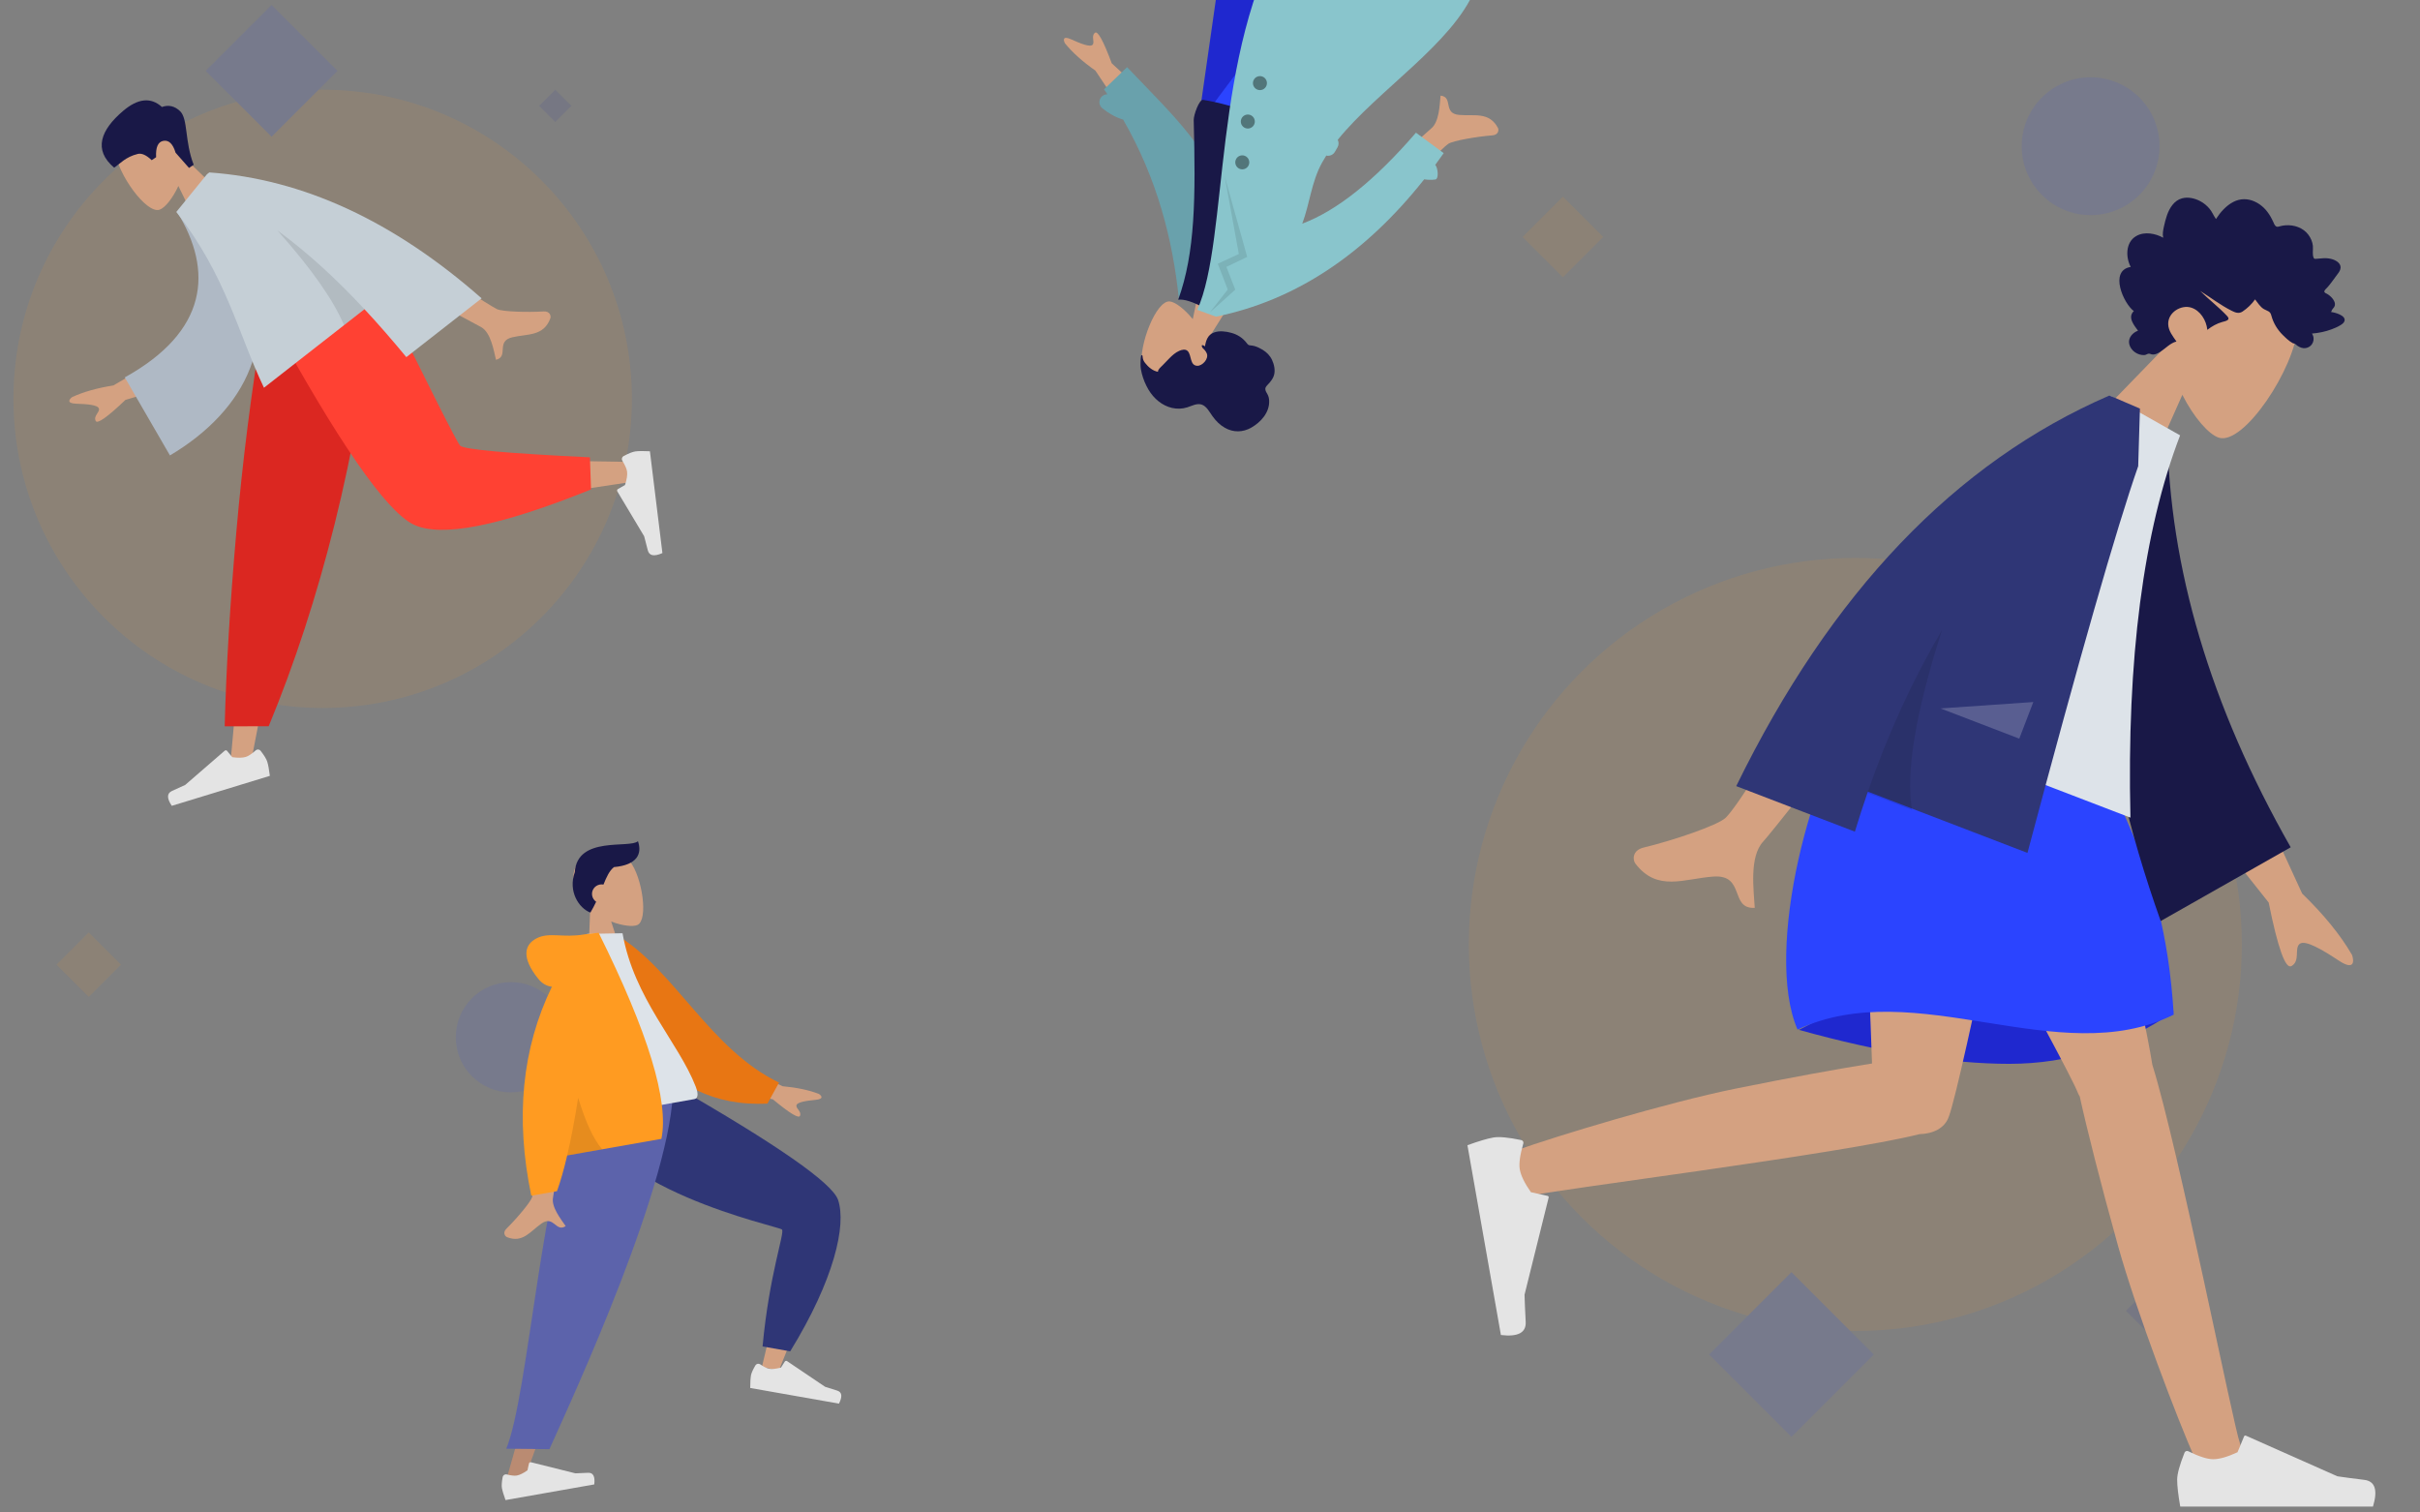 <?xml version="1.0" encoding="UTF-8"?>
<svg width="1440px" height="900px" viewBox="0 0 1440 900" version="1.1" xmlns="http://www.w3.org/2000/svg" xmlns:xlink="http://www.w3.org/1999/xlink">
    <rect x="0" y="0" width="1440" height="900" fill="#808080" stroke="none"/>
    <!-- Generator: Sketch 52.5 (67469) - http://www.bohemiancoding.com/sketch -->
    <title>hero</title>
    <desc>Created with Sketch.</desc>
    <g id="hero" stroke="none" stroke-width="1" fill="none" fill-rule="evenodd">
        <g id="Background" opacity="0.1" transform="translate(1104, 450.5) scale(1, -1) translate(-1104, -450.5) translate(874, 46)">
            <circle id="Oval" fill="#FF9B21" cx="230" cy="293" r="230"></circle>
            <circle id="Oval" fill="#2B44FF" cx="370" cy="768" r="41"></circle>
            <polygon id="Polygon" fill="#2B44FF" points="192 0 241 49 192 98 143 49"></polygon>
            <polygon id="Polygon" fill="#FF9B21" points="56 690 80 714 56 738 32 714"></polygon>
            <polygon id="Polygon" fill="#2026A2" points="403 63 415 75 403 87 391 75"></polygon>
        </g>
        <g id="Background" opacity="0.1" transform="translate(8, 3)">
            <ellipse id="Oval" fill="#FF9B21" cx="184" cy="234.328" rx="184" ry="183.943"></ellipse>
            <ellipse id="Oval" fill="#2B44FF" cx="296" cy="614.21" rx="32.8" ry="32.79"></ellipse>
            <polygon id="Polygon" fill="#2B44FF" points="153.6 0 192.8 39.188 153.6 78.376 114.4 39.188"></polygon>
            <polygon id="Polygon" fill="#FF9B21" points="44.8 551.829 64 571.023 44.8 590.218 25.6 571.023"></polygon>
            <polygon id="Polygon" fill="#2026A2" points="322.4 50.384 332 59.981 322.4 69.578 312.8 59.981"></polygon>
        </g>
        <g id="Hero-Image" transform="translate(191.752, 215.127) rotate(-17) translate(-191.752, -215.127) translate(20.752, -11.873)">
            <g id="Head/Front/Short-2" transform="translate(118.428, 76.052) scale(-1, 1) rotate(17) translate(-118.428, -76.052) translate(44.928, 19.552)">
                <g id="Head" stroke-width="1" transform="translate(58.368, 33.683)" fill="#D4A181">
                    <path d="M8.931,37.475 C3.95,31.598 0.579,24.396 1.142,16.326 C2.765,-6.927 34.965,-1.811 41.228,9.924 C47.492,21.66 46.748,51.429 38.653,53.527 C35.424,54.363 28.547,52.314 21.548,48.073 L25.941,79.317 L0,79.317 L8.931,37.475 Z"></path>
                </g>
                <path d="M65.305,76.392 C62.049,61.831 52.774,51.905 54.19,45.397 C55.135,41.059 57.652,38.361 61.741,37.303 C63.857,28.701 70.679,25.043 82.207,26.327 C99.5,28.254 110.055,35.473 105.497,51.358 C101.307,51.358 96.249,49.835 89.254,52.445 C87.035,53.273 85.448,55.841 84.493,60.149 L81.332,60.149 C78.264,55.036 75.24,53.158 72.258,54.513 C69.276,55.868 68.598,59.159 70.224,64.387 L68.667,76.392 L65.305,76.392 Z" id="Hair" fill="#191847"></path>
            </g>
            <g id="Bottom/Standing/Jogging" transform="translate(179.5, 324.5) scale(-1, 1) translate(-179.5, -324.5) translate(17, 195)">
                <polygon id="Leg" fill="#D4A181" points="140.833 0 221.332 134.622 281.683 248.434 294.682 248.434 193.563 5.51635214e-13"></polygon>
                <g id="Accessories/Shoe/Flat-Sneaker" transform="translate(270.833, 215.653)" fill="#E4E4E4">
                    <path d="M2.961,27.14 C1.708,30.434 1.082,32.892 1.082,34.514 C1.082,36.452 1.407,39.281 2.057,43 C4.32,43 24.662,43 63.082,43 C64.668,37.791 63.752,34.979 60.336,34.564 C56.919,34.148 54.081,33.773 51.821,33.439 L23.377,20.84 C22.872,20.616 22.281,20.844 22.057,21.349 C22.054,21.356 22.051,21.363 22.048,21.371 L20.193,25.842 C17.03,27.308 14.46,28.041 12.482,28.041 C10.846,28.041 8.574,27.372 5.667,26.034 L5.667,26.034 C4.663,25.572 3.475,26.011 3.014,27.015 C2.995,27.056 2.977,27.098 2.961,27.14 Z" id="shoe"></path>
                </g>
                <path d="M264.922,230.21 L289.99,222.624 C279.007,189.78 265.545,153.636 249.606,114.192 C233.666,74.749 216.548,36.685 198.25,2.84217094e-14 L127.448,2.84217094e-14 C147.791,46.404 169.357,88.569 192.146,126.493 C214.936,164.417 239.194,198.99 264.922,230.21 Z" id="Pant" fill="#DB2721"></path>
                <path d="M135.543,2.84217094e-14 C127.945,47.307 113.292,107.748 111.909,109.613 C110.987,110.856 77.797,121.982 12.339,142.989 L15.147,154.455 C93.205,143.189 134.336,134.448 138.538,128.233 C144.84,118.91 176.311,45.258 188.5,2.84217094e-14 L135.543,2.84217094e-14 Z" id="Leg" fill="#D4A181"></path>
                <path d="M35.349,133.077 L40.295,151.544 C98.678,156.666 134.45,152.965 147.613,140.441 C160.775,127.916 175.776,81.103 192.616,-1.13686838e-13 L125.101,-1.13686838e-13 C114.432,66.412 108.467,101.012 107.207,103.8 C105.946,106.588 81.994,116.347 35.349,133.077 Z" id="Pant" fill="#FF4133"></path>
                <g id="Accessories/Shoe/Flat-Sneaker" transform="translate(26.542, 166.887) rotate(80) translate(-26.542, -166.887) translate(-6.5, 145.213)" fill="#E4E4E4">
                    <path d="M2.961,27.14 C1.708,30.434 1.082,32.892 1.082,34.514 C1.082,36.452 1.407,39.281 2.057,43 C4.32,43 24.662,43 63.082,43 C64.668,37.791 63.752,34.979 60.336,34.564 C56.919,34.148 54.081,33.773 51.821,33.439 L23.377,20.84 C22.872,20.616 22.281,20.844 22.057,21.349 C22.054,21.356 22.051,21.363 22.048,21.371 L20.193,25.842 C17.03,27.308 14.46,28.041 12.482,28.041 C10.846,28.041 8.574,27.372 5.667,26.034 L5.667,26.034 C4.663,25.572 3.475,26.011 3.014,27.015 C2.995,27.056 2.977,27.098 2.961,27.14 Z" id="shoe"></path>
                </g>
            </g>
            <g id="Body/Long-Sleeve" transform="translate(165.5, 198) scale(-1, 1) rotate(21) translate(-165.5, -198) translate(27, 97)">
                <path d="M207.75,70.55 L250.472,64.732 C259.018,59.986 266.88,56.774 274.058,55.094 C276.078,55.035 279.291,55.768 274.504,59.752 C269.717,63.736 264.86,68.143 265.713,70.27 C266.566,72.396 271.018,71.605 271.755,74.875 C272.247,77.055 265.022,77.409 250.08,75.938 L215.415,89.658 L207.75,70.55 Z M73.545,80.422 L97.239,80.51 C71.258,138.878 57.712,169.439 56.599,172.192 C54.095,178.387 59.393,187.821 61.659,192.891 C54.28,196.187 55.066,183.979 45.757,188.302 C37.26,192.249 30.796,199.399 20.98,193.352 C19.773,192.609 18.45,189.809 21.646,187.622 C29.607,182.172 41.08,172.634 42.63,169.494 C44.744,165.213 55.049,135.522 73.545,80.422 Z" id="Skin" fill="#D4A181"></path>
                <path d="M133.611,10.453 L152.199,10.065 C160.347,50.775 187.41,74.572 242.148,60.926 L254.154,113.219 C202.86,124.451 155.547,107.697 141.311,52.371 C137.626,38.048 134.396,23.09 133.611,10.453 Z" id="Clothes-Back" fill="#AFB9C5" transform="translate(193.882, 63.292) rotate(5) translate(-193.882, -63.292) "></path>
                <path d="M129.293,0.017 L157.4,6.444 C157.4,54.707 172.8,85.499 180.699,120.984 L104.788,120.984 C103.719,133.245 103.062,145.848 102.72,158.791 L45.88,158.791 C58.76,90.375 85.946,37.444 127.437,0 L129.278,0 L129.293,0.017 Z" id="Clothes" fill="#C5CFD6"></path>
                <path d="M116.765,52.13 C114.808,82.205 115.959,105.156 120.216,120.984 L104.788,120.984 C106.906,96.694 110.644,73.743 116.765,52.13 Z" id="Shade" fill-opacity="0.1" fill="#000000"></path>
            </g>
        </g>
        <g id="Hero-Image" transform="translate(874, 27)">
            <g id="Head/Front/Rad" transform="translate(439.237, 161.775) rotate(32) translate(-439.237, -161.775) translate(302.102, 57.053)">
                <g id="Head" stroke-width="1" transform="translate(108.952, 62.476)" fill="#D4A181">
                    <path d="M16.67,69.51 C7.373,58.609 1.081,45.251 2.132,30.282 C5.162,-12.848 65.268,-3.36 76.959,18.408 C88.651,40.176 87.262,95.393 72.151,99.283 C66.125,100.835 53.288,97.034 40.222,89.168 L48.423,147.121 L0,147.121 L16.67,69.51 Z"></path>
                </g>
                <path d="M192.496,78.401 C194.06,76.853 194.913,74.643 195.651,72.545 C196.417,70.365 197.162,68.163 197.671,65.894 C198.688,61.361 198.697,56.148 195.46,52.628 C192.864,49.806 188.968,48.54 185.372,48.265 C182.977,48.081 180.517,48.416 178.22,49.17 C175.942,49.918 173.978,51.409 171.77,52.334 C171.685,47.449 170.848,42.338 168.367,38.167 C165.979,34.154 162.173,31.902 157.838,31.306 C153.388,30.694 148.995,31.734 145.011,33.886 C144.014,34.425 143.026,34.989 142.081,35.628 C141.289,36.163 140.466,36.808 139.537,37.025 C138.502,37.268 137.988,36.671 137.315,35.916 C136.526,35.031 135.637,34.252 134.696,33.561 C130.537,30.507 125.079,29.251 120.259,31.082 C118.039,31.925 115.88,33.358 114.373,35.332 C113.03,37.091 112.073,39.882 110.219,41.108 C109.433,41.629 108.877,40.939 108.161,40.43 C107.086,39.664 106.06,38.819 104.971,38.074 C103.442,37.028 101.786,36.245 100.013,35.836 C97.418,35.236 93.831,35.376 93.089,38.772 C92.811,40.047 93.024,41.411 93.114,42.696 C93.238,44.461 93.367,46.225 93.52,47.987 C93.636,49.325 93.784,50.617 94.036,51.93 C94.171,52.631 94.593,53.936 94.293,54.637 C93.917,55.514 92.183,55.016 91.442,55.046 C89.979,55.107 88.51,55.363 87.157,55.987 C86.108,56.471 85.006,57.183 84.563,58.384 C84.291,59.121 84.363,59.879 84.491,60.637 C84.646,61.548 84.469,62.031 84.354,62.949 C82.389,61.983 75.579,59.835 74.722,63.353 C74.437,64.524 75.087,65.848 75.582,66.836 C76.452,68.568 77.591,70.152 78.756,71.662 C81.187,74.813 84.088,77.53 87.21,79.855 C83.553,81.479 82.598,86.269 85.764,89.124 C87.163,90.384 89.043,90.664 90.806,90.584 C91.452,90.554 92.382,90.306 92.89,90.419 C93.164,90.479 93.456,90.711 93.835,90.736 C96.324,90.907 99.134,90.308 101.567,89.756 C105.902,88.773 110.007,86.721 113.359,83.596 C114.219,82.795 114.929,82.333 116.086,82.345 C117.1,82.355 118.095,82.633 119.109,82.659 C121.789,82.727 124.207,81.418 126.696,80.547 C126.849,83.906 127.806,87.606 129.182,90.628 C130.304,93.092 132.646,93.451 134.949,93.667 C142.31,94.359 149.697,93.586 157.068,93.597 C149.933,95.208 142.56,95.872 135.488,97.767 C132.292,98.624 134.733,100.776 136.1,102.268 C138.35,104.724 140.024,107.768 141.184,110.975 C144.675,106.43 150.844,103.436 156.31,104.832 C162.349,106.374 166.601,114.532 162.74,120.397 C160.498,123.801 156.449,125.116 153.08,126.578 C155.708,129.308 156.344,133.339 157.926,136.734 C158.706,138.409 159.801,140.302 161.546,140.886 C162.191,141.102 162.948,141.12 163.457,141.646 C164.088,142.297 164.238,143.024 165.044,143.583 C168.258,145.816 173.28,145.644 176.129,142.73 C178.706,140.096 178.035,135.927 175.883,133.255 C179.309,131.829 185.55,129.995 184.188,124.664 C191.611,124.172 209.633,112.147 199.671,103.36 C205.138,100.274 210.161,92.731 206.649,86.081 C203.945,80.961 197.656,78.672 192.496,78.401" id="hair" fill="#191847" transform="translate(141.235, 87.668) scale(-1, 1) translate(-141.235, -87.668) "></path>
            </g>
            <g id="Bottom/Standing/Skirt" transform="translate(0, 388.827)">
                <path d="M196.439,196.99 C244.818,210.466 286.557,217.203 321.658,217.203 C356.758,217.203 389.361,206.827 419.467,186.075 C372.124,172.244 333.135,165.329 302.5,165.329 C271.865,165.329 236.511,175.882 196.439,196.99 Z" id="Skirt-Shadow" fill="#1F28CF"></path>
                <path d="M363.538,236.626 C363.072,235.928 362.678,235.168 362.365,234.345 C355.899,217.315 252.319,33.59 242,0 L358.616,0 C366.462,25.539 401.774,185.807 406.744,217.783 C422.424,268.222 454.708,431.574 458.83,442.89 C463.165,454.795 438.771,467.197 432.27,452.561 C421.926,429.274 397.281,364.838 386.307,325.494 C376.019,288.608 367.642,255.425 363.538,236.626 Z" id="Leg" fill="#D4A181"></path>
                <path d="M268.13,259.058 C220.775,270.977 47.561,292.524 35.674,295.904 C23.447,299.38 12.725,274.281 27.839,268.844 C51.889,260.193 118.155,240.204 158.332,232.047 C190.648,225.486 220.137,220.132 239.936,216.997 C238.258,161.615 230.591,28.706 235.617,1.42108547e-14 L338.8,1.42108547e-14 C333.981,27.527 293.244,228.379 285.672,248.484 C283.269,255.661 276.1,258.833 268.13,259.058 Z" id="Leg" fill="#D4A181"></path>
                <g id="Accessories/Shoe/Flat-Sneaker" transform="translate(49.408, 315.303) rotate(80) translate(-49.408, -315.303) translate(-12.1, 275.137)" fill="#E4E4E4">
                    <path d="M6.417,48.935 C3.495,56.251 2.033,61.611 2.033,65.014 C2.033,68.666 2.644,73.994 3.866,81 C8.119,81 46.346,81 118.546,81 C121.526,71.188 119.805,65.891 113.385,65.108 C106.964,64.326 101.63,63.619 97.383,62.989 L42.93,38.812 C42.521,38.631 42.043,38.815 41.861,39.224 C41.858,39.23 41.856,39.236 41.853,39.243 L37.947,48.678 C32.003,51.44 27.173,52.821 23.457,52.821 C20.013,52.821 15.073,51.241 8.636,48.081 L8.636,48.081 C7.833,47.687 6.862,48.019 6.468,48.822 C6.449,48.859 6.433,48.896 6.417,48.935 Z" id="shoe"></path>
                </g>
                <g id="Accessories/Shoe/Flat-Sneaker" transform="translate(419.467, 399.651)" fill="#E4E4E4">
                    <path d="M6.417,48.935 C3.495,56.251 2.033,61.611 2.033,65.014 C2.033,68.666 2.644,73.994 3.866,81 C8.119,81 46.346,81 118.546,81 C121.526,71.188 119.805,65.891 113.385,65.108 C106.964,64.326 101.63,63.619 97.383,62.989 L42.93,38.812 C42.521,38.631 42.043,38.815 41.861,39.224 C41.858,39.23 41.856,39.236 41.853,39.243 L37.947,48.678 C32.003,51.44 27.173,52.821 23.457,52.821 C20.013,52.821 15.073,51.241 8.636,48.081 L8.636,48.081 C7.833,47.687 6.862,48.019 6.468,48.822 C6.449,48.859 6.433,48.896 6.417,48.935 Z" id="shoe"></path>
                </g>
                <path d="M235.95,7.10542736e-15 C281.419,-12.955 324.442,-12.955 365.017,7.10542736e-15 C379.133,64.14 413.435,89.597 419.467,187.934 C350.9,221.862 266.2,163.738 195.617,196.824 C175.45,150.544 203.683,39.091 235.95,7.10542736e-15 Z" id="Skirt" fill="#2B44FF"></path>
            </g>
            <g id="Body/Jacket" transform="translate(335.135, 392.181) rotate(21) translate(-335.135, -392.181) translate(77.397, 204.132)">
                <path d="M391.042,179.756 L448.129,235.495 C464.739,242.586 478.348,250.416 488.958,258.985 C491.343,261.865 493.941,267.384 482.716,264.915 C471.49,262.445 459.572,260.353 457.462,264.006 C455.352,267.66 461.569,273.259 457.67,278.04 C455.071,281.228 446.328,271.088 431.444,247.621 L372.081,212.592 L391.042,179.756 Z M137.655,187.617 L179.768,187.783 C153.765,271.796 139.728,316.373 137.655,321.514 C132.992,333.08 142.86,350.695 147.08,360.162 C133.336,366.317 134.8,343.521 117.463,351.594 C101.638,358.963 89.6,372.314 71.317,361.023 C69.069,359.635 66.606,354.408 72.557,350.324 C87.385,340.148 108.752,322.339 111.639,316.477 C115.576,308.483 124.248,265.529 137.655,187.617 Z" id="Skin" fill="#D4A181"></path>
                <path d="M245.885,18.614 L262.984,14.115 C299.409,86.226 357.529,149.558 437.346,204.112 L387.057,277.465 C304.984,197.024 251.235,111.326 245.885,18.614 Z" id="Coat-Back" fill="#191847" transform="translate(341.615, 145.79) rotate(5) translate(-341.615, -145.79) "></path>
                <path d="M181.37,229.933 L336.541,229.933 C300.592,142.448 282.617,68.13 282.617,6.98 L235.809,0 C199.023,59.215 188.634,132.12 181.37,229.933 Z" id="Shirt" fill="#DDE3E9"></path>
                <path d="M234.818,0.033 C234.824,0.022 234.83,0.011 234.836,8.3864084e-15 L237.892,-4.26362436e-14 C241.548,0.126 247.117,0.353 254.598,0.681 L265.908,33.031 C267.105,72.474 274.091,151.962 286.868,271.494 L185.15,271.494 C185.417,279.75 185.857,288.082 186.469,296.492 L110.837,296.492 C122.15,168.746 163.465,69.916 234.781,1.42108547e-14 L234.818,0.033 Z" id="Coat-Front" fill="#2F3676"></path>
                <path d="M191.869,165.86 C194.764,217.323 202.012,252.799 213.613,272.289 L185.176,272.289 C183.932,235.263 186.162,199.787 191.869,165.86 Z" id="Shade" fill-opacity="0.1" fill="#000000"></path>
                <polygon id="Light" fill-opacity="0.2" fill="#FFFFFF" points="207.791 209.763 257.948 186.426 257.948 209.763"></polygon>
            </g>
        </g>
        <g id="Hero-Image" transform="translate(382.065, 675.706) rotate(-10) translate(-382.065, -675.706) translate(239.565, 475.706)">
            <g id="Head/Front/Short-1" transform="translate(76.38, 0.485)">
                <g id="Head" stroke-width="1" transform="translate(51.221, 29.212)" fill="#D4A181">
                    <path d="M7.837,32.5 C3.466,27.404 0.508,21.158 1.002,14.159 C2.427,-6.007 30.684,-1.571 36.18,8.607 C41.677,18.785 41.023,44.602 33.92,46.421 C31.087,47.147 25.052,45.37 18.909,41.692 L22.765,68.788 L0,68.788 L7.837,32.5 Z"></path>
                </g>
                <path d="M77.361,39.295 C74.272,41.011 72.073,44.228 69.427,48.448 C68.782,48.196 68.08,48.058 67.346,48.058 C64.202,48.058 61.654,50.589 61.654,53.712 C61.654,55.297 62.311,56.73 63.369,57.756 C62.052,59.603 60.576,61.532 58.885,63.522 C52.574,59.761 47.88,48.798 53.906,38.215 C59.09,17.016 88.468,30.174 94.12,26.598 C95.355,34.291 91.37,40.494 77.361,39.295 Z" id="Hair" fill="#191847"></path>
            </g>
            <g id="Bottom/Standing/Sprint" transform="translate(0.274, 173.326)">
                <path d="M196.323,-9.185 C178.24,5.561 185.19,134.936 183.984,136.564 C183.447,137.288 154.78,143.433 97.983,154.998 L100.44,165.013 C166.884,161.749 202.041,157.651 205.911,152.719 C211.452,145.658 218.284,106.155 226.407,34.211 L196.323,-9.185 Z" id="Leg" fill="#D4A181" transform="translate(162.195, 77.914) rotate(-55) translate(-162.195, -77.914) "></path>
                <path d="M107.565,144.464 L111.892,160.593 C161.425,166.309 194.074,159.284 205.561,148.353 C213.219,141.066 220.069,101.67 226.11,30.167 L193.928,-15.794 C150.88,16.686 176.606,123.098 175.506,125.531 C174.407,127.965 148.287,129.877 107.565,144.464 Z" id="Pant" fill="#2F3676" transform="translate(166.837, 73.418) rotate(-55) translate(-166.837, -73.418) "></path>
                <g id="Accessories/Shoe/Flat-Sneaker" transform="translate(211.47, 177.092) rotate(20) translate(-211.47, -177.092) translate(182.597, 158.18)" fill="#E4E4E4">
                    <path d="M2.508,24.235 C1.47,27.02 0.951,29.109 0.951,30.5 C0.951,32.214 1.236,34.713 1.808,38 C3.797,38 21.673,38 55.436,38 C56.829,33.397 56.025,30.912 53.022,30.545 C50.02,30.178 47.526,29.846 45.54,29.55 L20.66,18.468 C20.155,18.244 19.564,18.47 19.339,18.975 C19.335,18.983 19.332,18.992 19.328,19 L17.745,22.837 C14.966,24.133 12.707,24.78 10.969,24.78 C9.575,24.78 7.655,24.224 5.21,23.112 L5.21,23.112 C4.205,22.655 3.019,23.1 2.562,24.105 C2.542,24.148 2.524,24.191 2.508,24.235 Z" id="shoe"></path>
                </g>
                <polygon id="Leg" fill="#BA8B72" points="123.067 0 74.08 117.47 25.935 216.781 37.294 216.781 161.571 0"></polygon>
                <g id="Accessories/Shoe/Flat-Sneaker" transform="translate(22.72, 188.176)" fill="#E4E4E4">
                    <path d="M2.508,24.235 C1.47,27.02 0.951,29.109 0.951,30.5 C0.951,32.214 1.236,34.713 1.808,38 C3.797,38 21.673,38 55.436,38 C56.829,33.397 56.025,30.912 53.022,30.545 C50.02,30.178 47.526,29.846 45.54,29.55 L20.66,18.468 C20.155,18.244 19.564,18.47 19.339,18.975 C19.335,18.983 19.332,18.992 19.328,19 L17.745,22.837 C14.966,24.133 12.707,24.78 10.969,24.78 C9.575,24.78 7.655,24.224 5.21,23.112 L5.21,23.112 C4.205,22.655 3.019,23.1 2.562,24.105 C2.542,24.148 2.524,24.191 2.508,24.235 Z" id="shoe"></path>
                </g>
                <path d="M30.282,196.15 L55.523,200.878 C75.038,172.219 156.712,54.705 165.667,2.84217094e-14 L109.476,2.84217094e-14 C79.572,39.546 48.885,167.016 30.282,196.15 Z" id="Pant" fill="#5C63AB"></path>
            </g>
            <g id="Body/Hoodie" transform="translate(19.374, 76.147)">
                <path d="M180.348,87.28 L210.502,109.451 C218.68,111.661 225.513,114.41 231,117.699 C232.296,118.881 233.863,121.276 228.487,120.863 C223.112,120.449 217.439,120.255 216.697,122.091 C215.955,123.927 219.208,126.122 217.709,128.599 C216.71,130.251 211.987,126.11 203.542,116.177 L173.682,103.779 L180.348,87.28 Z M64.572,88.046 L84.327,88.123 C72.129,127.55 65.545,148.469 64.572,150.881 C62.385,156.309 67.014,164.576 68.993,169.018 C62.546,171.907 63.233,161.209 55.1,164.998 C47.677,168.456 42.03,174.721 33.454,169.422 C32.399,168.771 31.244,166.318 34.036,164.401 C40.991,159.626 51.014,151.268 52.368,148.517 C54.215,144.766 58.283,124.609 64.572,88.046 Z" id="Skin" fill="#D4A181"></path>
                <path d="M116.014,9.063 L124.034,6.952 C156.534,30.442 173.336,79.562 212.697,102.918 L204.751,114.761 C139.807,112.417 118.525,52.571 116.014,9.063 Z" id="Coat-Back" fill="#E87613" transform="translate(164.355, 60.857) rotate(5) translate(-164.355, -60.857) "></path>
                <path d="M85.078,107.904 C117.854,107.904 141.963,107.904 157.405,107.904 C160.71,107.904 160.088,103.125 159.61,100.714 C154.096,72.886 132.572,42.888 132.572,3.276 L111.709,0 C94.453,27.788 88.486,62.002 85.078,107.904 Z" id="Shirt" fill="#DDE3E9"></path>
                <path d="M85.659,27.315 C82.629,26.443 80.23,24.409 78.461,21.213 C70.836,7.436 73.589,-0.149 81.739,-2.642 C89.888,-5.136 97.155,-1.9095836e-14 110.138,-6.21724894e-15 C110.845,-5.32907052e-15 111.491,0.044 112.079,0.133 L118.61,0.506 C137.348,64.094 142.516,106.519 134.114,127.781 L77.186,127.781 C73.814,135.656 70.586,142.281 67.504,147.658 L51.992,147.658 C50.532,100.395 61.755,60.281 85.659,27.315 Z" id="Coat-Front" fill="#FF9B21"></path>
                <path d="M89.583,95.123 C91.373,110.122 94.283,121.008 98.312,127.781 L77.186,127.781 C81.121,118.595 85.253,107.709 89.583,95.123 Z" id="Shade" fill-opacity="0.1" fill="#000000"></path>
            </g>
        </g>
        <g id="Hero-Image" transform="translate(755, 55.5) rotate(-160) translate(-755, -55.5) translate(598, -165)">
            <g id="Head/Front/Wavy" transform="translate(76.557, 0.297)">
                <g id="Head" stroke-width="1" transform="translate(56.232, 32.305)" fill="#D4A181">
                    <path d="M8.604,35.942 C3.805,30.306 0.558,23.398 1.1,15.658 C2.664,-6.643 33.686,-1.737 39.72,9.519 C45.754,20.774 45.037,49.326 37.238,51.338 C34.128,52.14 27.503,50.175 20.759,46.107 L24.992,76.074 L0,76.074 L8.604,35.942 Z"></path>
                </g>
                <path d="M98.311,46.878 C98.064,45.419 97.459,43.798 96.971,42.418 C96.341,40.639 95.389,39.034 94.341,37.522 C92.367,34.675 90,32.105 87.386,29.971 C82.612,26.074 76.534,23.826 70.558,24.556 C67.541,24.924 64.611,26.076 62.118,27.993 C59.866,29.726 57.699,32.276 54.782,32.459 C51.608,32.658 48.699,29.855 46.154,28.123 C43.284,26.172 40.231,24.749 36.877,24.196 C31.258,23.271 25.979,25.17 22.107,29.784 C17.986,34.693 14.991,41.893 17.697,48.398 C18.2,49.607 18.847,50.627 19.776,51.471 C20.627,52.246 21.928,53.071 22.274,54.308 C22.64,55.624 21.545,57.322 21.12,58.509 C20.511,60.211 20.011,61.996 20.189,63.845 C20.481,66.882 22.388,69.781 24.401,71.777 C26.45,73.808 28.972,74.972 31.666,75.509 C33.464,75.868 35.303,76.065 37.13,75.931 C38.038,75.864 38.839,75.612 39.718,75.411 C40.573,75.216 41.051,75.443 41.776,75.912 C45.146,78.093 48.769,78.936 52.66,78.612 C55.944,78.338 59.729,77.542 62.408,75.29 C65.383,72.789 65.324,69.341 64.624,65.656 C65.366,66.024 67.418,66.252 66.191,64.786 C65.706,64.205 64.788,63.969 64.165,63.627 C63.439,63.229 62.702,62.715 62.139,62.067 C59.863,59.447 62.161,54.117 65.021,53.238 C69.27,51.933 70.222,57.947 73.255,59.502 C74.999,60.397 76.824,59.174 78.13,57.926 C79.881,56.254 81.073,54.038 82.103,51.784 C82.952,49.928 83.741,48.045 84.606,46.198 C85.01,45.335 86.408,42.896 85.706,41.921 C88.749,41.314 92.139,42.579 94.76,44.239 C95.843,44.925 96.669,45.682 97.247,46.893 C97.371,47.153 97.64,47.924 97.979,47.956 C98.609,48.015 98.373,47.244 98.311,46.878" id="hair" fill="#191847"></path>
            </g>
            <g id="Bottom/Standing/Skinny-Jeans-Walk" transform="translate(0.302, 191.715)">
                <polygon id="Leg" fill="#1F28CF" points="133.547 0 183.712 132.5 218.874 230.159 238.923 230.159 190.59 1.02211269e-13"></polygon>
                <path d="M121.148,0 C120.603,45.463 120.997,106.673 119.727,109.507 C118.88,111.396 92.534,132.922 40.69,174.085 L51.024,191.626 C112.575,152.005 144.924,129.555 148.071,124.276 C152.791,116.358 176.505,43.494 188.843,0 L121.148,0 Z" id="Leg" fill="#2B44FF"></path>
                <g id="Accessories/Shoe/Flat-Pointy" transform="translate(58.948, 196.833) rotate(50) translate(-58.948, -196.833) translate(27.127, 176.004)" fill="#191847">
                    <path d="M0,42 L1.051,19.95 L23.116,19.95 C33.579,27.3 47.239,33.25 64.096,37.8 L64.096,42 L24.167,42 L10.507,39.9 L10.507,42 L0,42 Z" id="Shoe"></path>
                </g>
                <g id="Accessories/Shoe/Flat-Pointy" transform="translate(217.013, 207.248)" fill="#191847">
                    <path d="M0,42 L1.051,19.95 L23.116,19.95 C33.579,27.3 47.239,33.25 64.096,37.8 L64.096,42 L24.167,42 L10.507,39.9 L10.507,42 L0,42 Z" id="Shoe"></path>
                </g>
            </g>
            <g id="Body/Trench-Coat" transform="translate(21.346, 84.843)">
                <path d="M205.895,93.968 L237.334,120.616 C246.153,123.669 253.452,127.211 259.23,131.241 C260.564,132.639 262.102,135.387 256.225,134.52 C250.349,133.653 244.129,133.005 243.173,134.963 C242.217,136.92 245.624,139.58 243.786,142.183 C242.56,143.918 237.688,139.011 229.169,127.462 L197.303,111.562 L205.895,93.968 Z M56.631,73.349 L74.696,77.94 C50.513,118.587 37.581,140.069 35.9,142.385 C32.116,147.596 34.864,157.653 35.798,162.922 C28.137,164.288 31.719,153.052 22.016,154.929 C13.16,156.642 5.456,161.825 -2.302,153.883 C-3.256,152.907 -3.838,149.981 -0.344,148.679 C8.363,145.435 21.303,139.185 23.483,136.609 C26.456,133.097 37.505,112.01 56.631,73.349 Z" id="Skin" fill="#D4A181" transform="translate(128.714, 118.193) rotate(-4) translate(-128.714, -118.193) "></path>
                <path d="M211.756,91.296 C216.03,90.989 220.68,91.697 225.665,93.376 C228.118,94.202 229.436,96.86 228.61,99.313 C228.13,100.737 227.032,101.779 225.715,102.24 C226.669,102.936 227.631,103.627 228.602,104.315 L220.221,121.421 C184.953,103.84 151.805,90.585 136.699,61.561 C131.63,51.82 133.346,18.73 132.862,6.693 L144.001,2.126 C159.528,34.214 180.541,64.999 211.756,91.296 Z" id="Back-Arm" fill="#69A1AC"></path>
                <path d="M93.734,118.61 C126.477,122.206 152.249,122.206 171.05,118.61 C173.38,118.164 173.277,108.125 172.197,105.383 C155.375,62.686 144.309,31.429 144.309,1.773 C141.222,3.385 135.82,3.626 128.103,2.498 C107.363,33.06 97.83,68.126 93.734,118.61 Z" id="Shirt" fill="#191847"></path>
                <path d="M87.65,123.658 C86.538,122.612 85.959,121.044 86.244,119.428 C86.244,119.428 86.244,119.428 86.244,119.427 L86.786,116.353 C87.154,114.268 88.847,112.749 90.847,112.512 C91.196,110.95 91.498,109.398 91.747,107.858 C93.849,94.846 90.257,82.087 90.426,69.559 C73.678,83.844 58.655,108.511 45.355,143.56 L25.684,137.773 C26.435,134.985 27.212,132.232 28.017,129.513 C25.746,128.223 23.093,122.313 25.003,121.324 C26.975,120.302 29.063,119.584 31.263,119.16 C49.299,64.849 78.793,25.129 119.746,-4.05009359e-13 L125.372,-3.97903932e-13 L131.591,-1.0658141e-14 C128.103,46.108 176.272,146.771 159.546,232.741 C128.632,239.643 84.498,218.168 41.538,235.325 C43.136,200.704 75.157,160.032 87.65,123.658 Z" id="Coat-Front" fill="#89C5CC"></path>
                <polygon id="Shade-Lapel" fill-opacity="0.1" fill="#000000" points="124.047 1.041 118.674 17.561 129.495 29.946 119.716 39.678 143.374 80.177 114.443 39.759 124.047 29.946 114.443 19.001"></polygon>
                <path d="M136.435,95.796 C134.134,95.796 132.269,93.931 132.269,91.631 C132.269,89.331 134.134,87.466 136.435,87.466 C138.736,87.466 140.601,89.331 140.601,91.631 C140.601,93.931 138.736,95.796 136.435,95.796 Z M141.643,119.745 C139.342,119.745 137.477,117.88 137.477,115.58 C137.477,113.28 139.342,111.415 141.643,111.415 C143.943,111.415 145.809,113.28 145.809,115.58 C145.809,117.88 143.943,119.745 141.643,119.745 Z M142.684,143.694 C140.383,143.694 138.518,141.829 138.518,139.529 C138.518,137.229 140.383,135.364 142.684,135.364 C144.985,135.364 146.85,137.229 146.85,139.529 C146.85,141.829 144.985,143.694 142.684,143.694 Z" id="Buttons" fill-opacity="0.4" fill="#000000"></path>
            </g>
        </g>
    </g>
</svg>